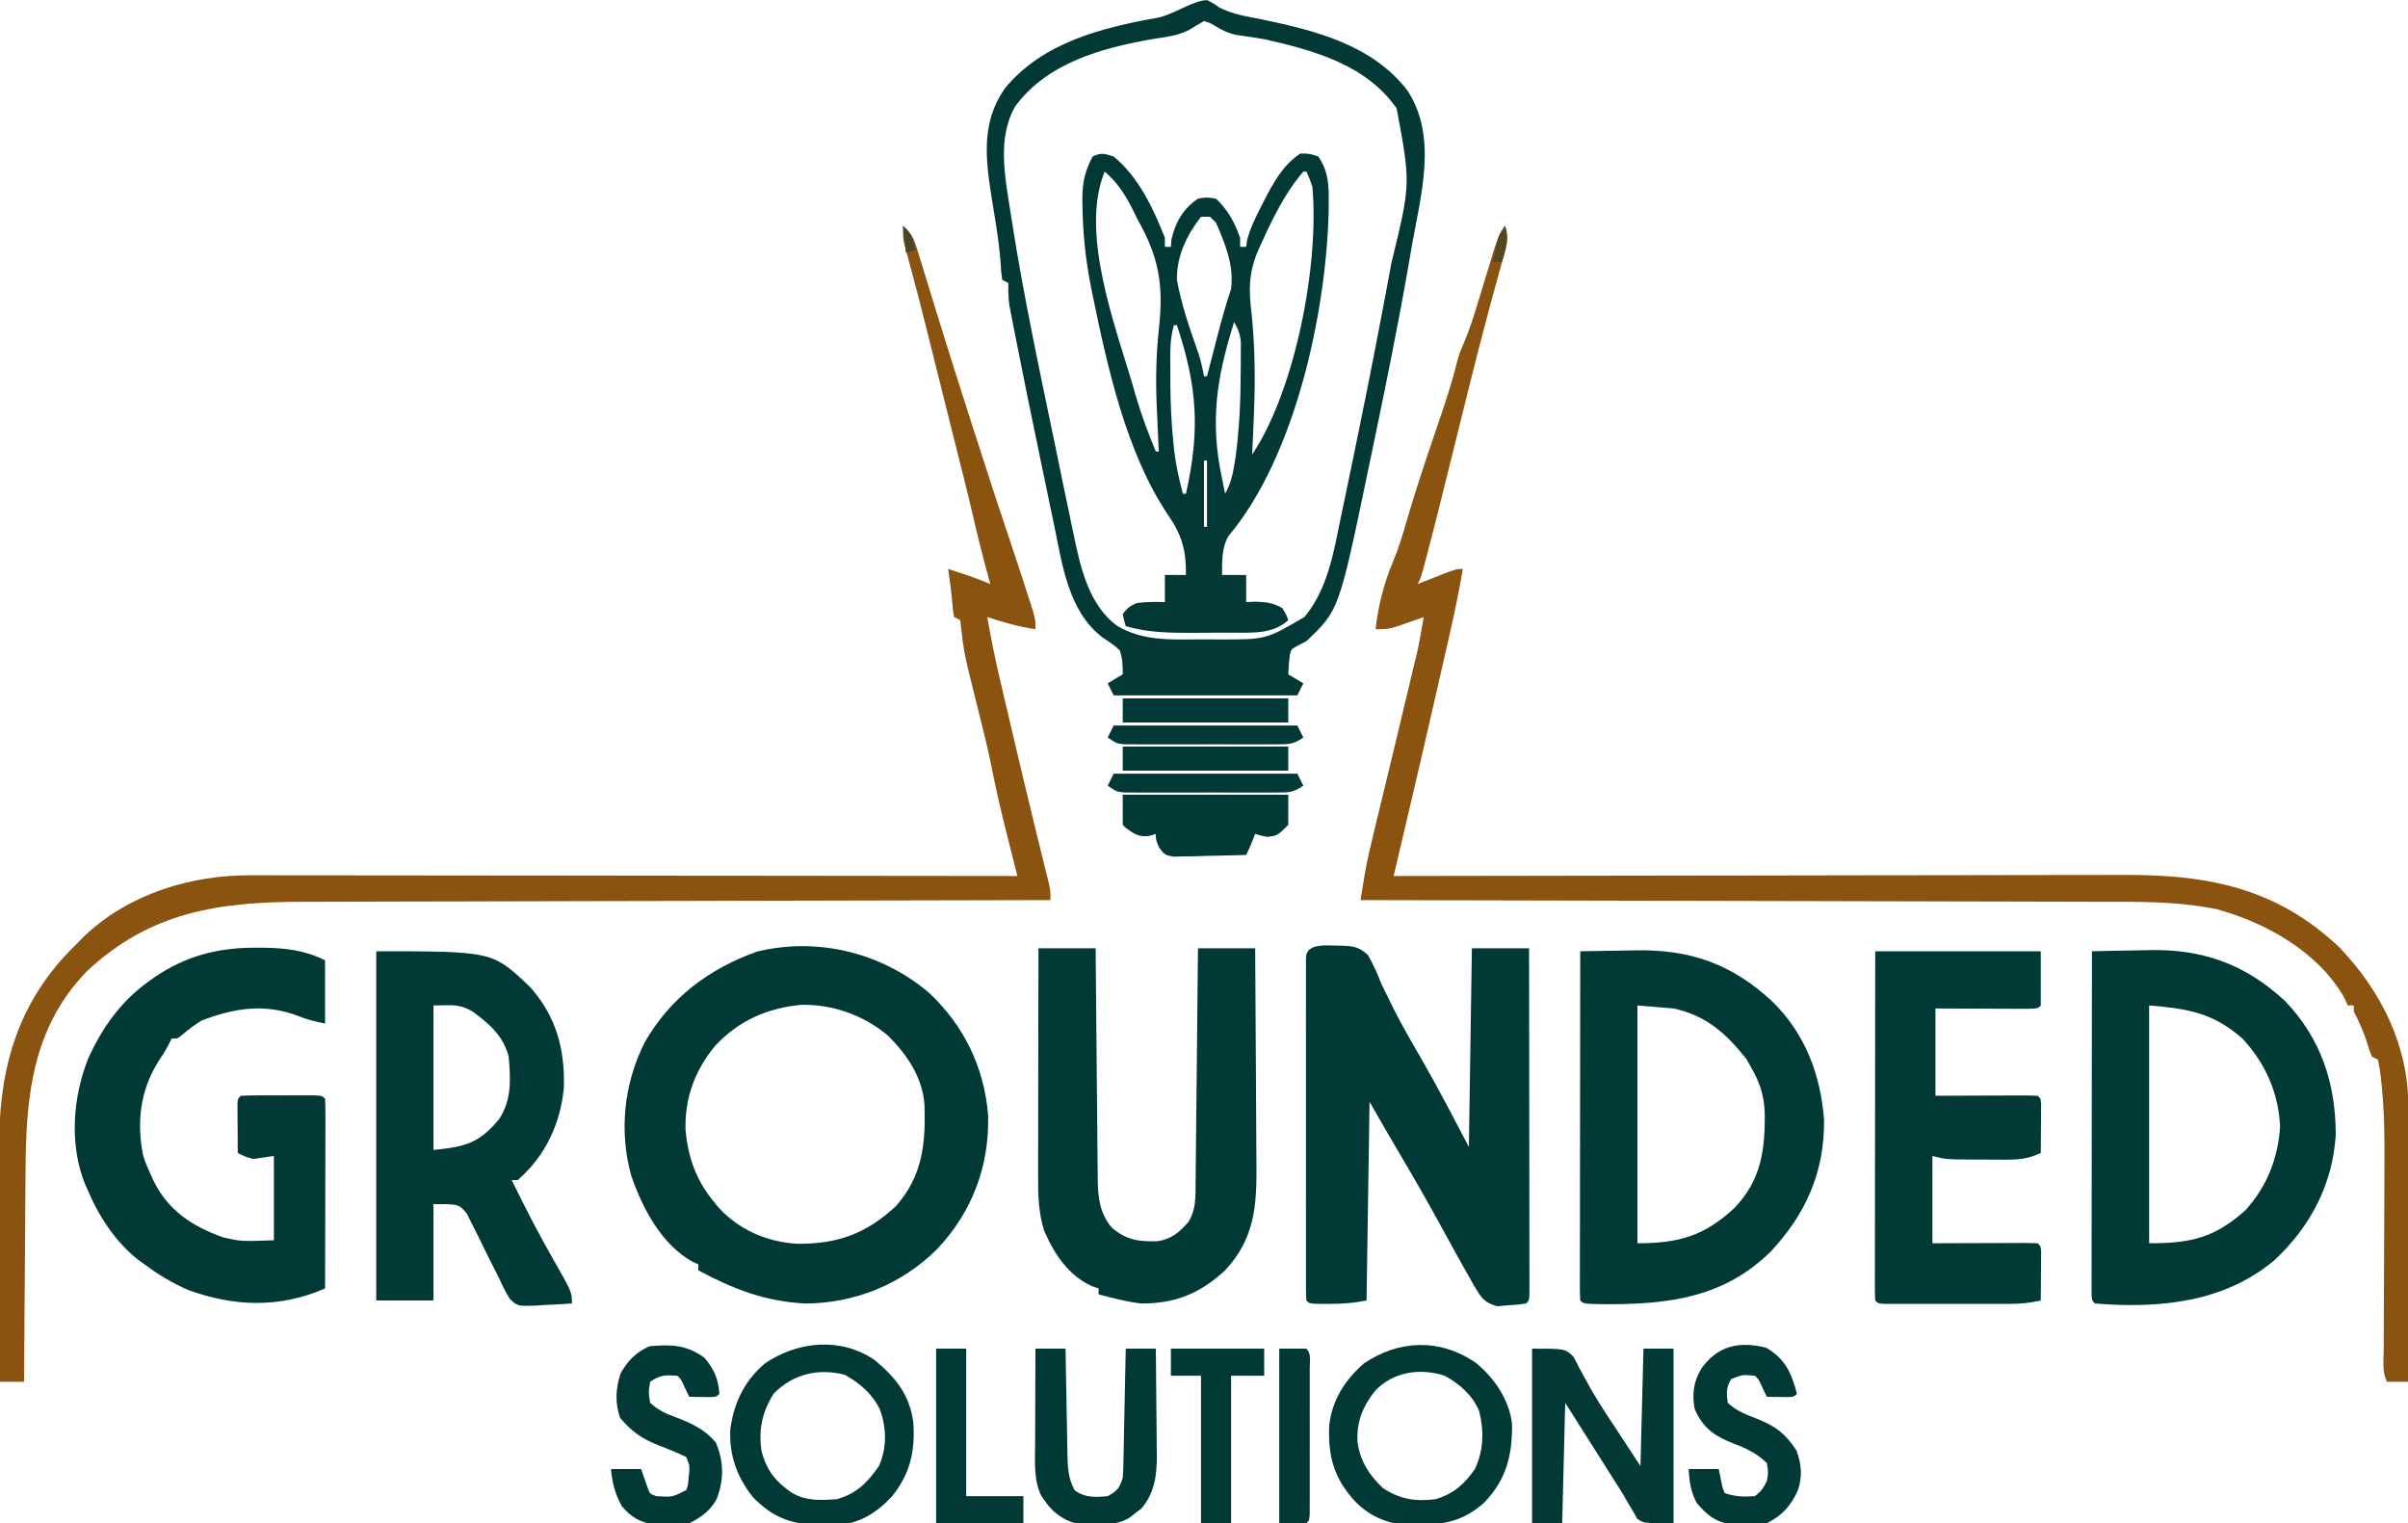 <?xml version="1.0" encoding="UTF-8"?>
<svg version="1.1" xmlns="http://www.w3.org/2000/svg" width="800" height="506">
<path d="M0 0 C11.609 10.981 18.318 24.766 19.594 40.699 C20.039 57.546 14.235 72.894 2.64 85.125 C-9.035 96.769 -24.796 103.202 -41.234 103.184 C-54.635 102.496 -65.036 98.396 -76.688 92.188 C-76.688 91.528 -76.688 90.868 -76.688 90.188 C-77.269 89.928 -77.85 89.669 -78.449 89.402 C-88.88 83.741 -95.214 71.561 -98.961 60.793 C-103.085 46.006 -101.396 30.166 -94.562 16.562 C-86.096 1.68 -73.185 -8.01 -57.195 -13.699 C-36.981 -18.63 -15.755 -13.331 0 0 Z M-71.062 17.562 C-77.891 25.796 -81.253 34.979 -80.934 45.738 C-80.022 54.808 -77.45 62.114 -71.688 69.188 C-71.185 69.814 -70.682 70.44 -70.164 71.086 C-63.333 78.716 -53.869 82.776 -43.758 83.355 C-30.385 83.444 -20.882 79.988 -11.027 70.832 C-2.155 60.805 -1.103 49.918 -1.56 37.174 C-2.142 28.098 -7.426 20.401 -13.758 14.141 C-21.673 7.502 -31.949 3.781 -42.324 3.977 C-53.719 4.994 -63.239 9.19 -71.062 17.562 Z " fill="#003936" transform="translate(308.688,329.812)"/>
<path d="M0 0 C4.054 0.142 5.91 0.319 8.983 3.12 C10.801 6.296 12.189 9.455 13.51 12.866 C14.365 14.647 15.241 16.418 16.135 18.179 C16.618 19.164 17.1 20.148 17.596 21.163 C20.603 27.108 23.992 32.855 27.314 38.627 C32.636 47.928 37.506 57.357 42.51 66.866 C42.84 45.086 43.17 23.306 43.51 0.866 C49.78 0.866 56.05 0.866 62.51 0.866 C62.534 16.104 62.551 31.341 62.562 46.579 C62.567 53.654 62.575 60.728 62.586 67.803 C62.597 74.624 62.603 81.445 62.605 88.266 C62.607 90.875 62.611 93.484 62.616 96.093 C62.623 99.733 62.624 103.372 62.624 107.012 C62.628 108.103 62.631 109.193 62.635 110.317 C62.634 111.303 62.632 112.288 62.631 113.304 C62.632 114.166 62.633 115.028 62.634 115.916 C62.51 117.866 62.51 117.866 61.51 118.866 C58.78 119.28 58.78 119.28 55.323 119.491 C54.195 119.587 53.067 119.682 51.905 119.78 C47.352 118.554 46.391 116.57 44.041 112.626 C43.536 111.715 43.031 110.805 42.51 109.866 C41.966 108.914 41.422 107.962 40.861 106.981 C39.049 103.771 37.277 100.54 35.51 97.304 C34.195 94.91 32.875 92.518 31.553 90.128 C31.22 89.525 30.887 88.922 30.544 88.301 C25.525 79.255 20.268 70.346 15.012 61.436 C13.156 58.259 11.336 55.061 9.51 51.866 C9.18 73.646 8.85 95.426 8.51 117.866 C4.193 118.73 0.627 119 -3.74 118.991 C-4.982 118.994 -6.225 118.996 -7.505 118.999 C-10.49 118.866 -10.49 118.866 -11.49 117.866 C-11.587 116.363 -11.616 114.855 -11.616 113.349 C-11.621 111.885 -11.621 111.885 -11.625 110.391 C-11.623 109.312 -11.621 108.232 -11.619 107.12 C-11.621 105.99 -11.622 104.86 -11.624 103.696 C-11.629 99.94 -11.626 96.184 -11.622 92.429 C-11.623 89.832 -11.624 87.235 -11.625 84.638 C-11.627 79.187 -11.625 73.736 -11.62 68.285 C-11.614 61.975 -11.616 55.665 -11.622 49.354 C-11.627 43.295 -11.626 37.235 -11.623 31.175 C-11.623 28.592 -11.623 26.008 -11.626 23.424 C-11.628 19.82 -11.624 16.216 -11.619 12.612 C-11.621 11.533 -11.623 10.453 -11.625 9.341 C-11.622 8.365 -11.619 7.389 -11.616 6.384 C-11.616 5.53 -11.616 4.677 -11.615 3.798 C-11.289 -1.208 -3.875 0.088 0 0 Z " fill="#013936" transform="translate(445.49,314.134)"/>
<path d="M0 0 C3.214 2.607 3.988 5.399 5.172 9.297 C5.371 9.941 5.57 10.586 5.775 11.249 C6.21 12.664 6.642 14.079 7.069 15.496 C8.009 18.606 8.969 21.709 9.928 24.813 C10.45 26.501 10.97 28.19 11.49 29.879 C14.773 40.547 18.167 51.18 21.562 61.812 C21.883 62.816 22.203 63.82 22.533 64.854 C27.231 79.583 32.05 94.265 36.969 108.922 C38.726 114.165 40.456 119.416 42.125 124.688 C42.686 126.457 42.686 126.457 43.258 128.262 C44 131 44 131 44 134 C38.47 133.272 33.305 131.653 28 130 C29.237 137.12 30.658 144.163 32.32 151.195 C32.65 152.604 32.65 152.604 32.987 154.042 C33.697 157.07 34.411 160.098 35.125 163.125 C35.617 165.221 36.109 167.317 36.601 169.413 C38.868 179.057 41.156 188.696 43.504 198.32 C43.693 199.095 43.882 199.87 44.076 200.669 C44.949 204.243 45.827 207.816 46.713 211.387 C47.17 213.245 47.17 213.245 47.637 215.141 C48.034 216.742 48.034 216.742 48.44 218.376 C49 221 49 221 49 224 C48.433 224.001 47.866 224.002 47.282 224.003 C13.62 224.061 -20.042 224.135 -53.703 224.229 C-57.752 224.24 -61.801 224.251 -65.85 224.262 C-66.656 224.265 -67.462 224.267 -68.292 224.269 C-81.314 224.304 -94.336 224.329 -107.358 224.35 C-120.736 224.372 -134.114 224.405 -147.493 224.449 C-155.736 224.475 -163.98 224.493 -172.224 224.499 C-177.89 224.505 -183.556 224.521 -189.222 224.546 C-192.483 224.56 -195.744 224.567 -199.005 224.565 C-227.126 224.552 -249.964 227.784 -271.188 247.688 C-289.446 266.584 -291.432 289.691 -291.512 314.566 C-291.529 316.582 -291.547 318.598 -291.566 320.614 C-291.613 325.86 -291.643 331.106 -291.67 336.351 C-291.7 341.729 -291.746 347.105 -291.791 352.482 C-291.877 362.988 -291.944 373.494 -292 384 C-294.64 384 -297.28 384 -300 384 C-300.07 371.725 -300.123 359.45 -300.155 347.175 C-300.171 341.474 -300.192 335.773 -300.226 330.072 C-300.259 324.56 -300.277 319.049 -300.285 313.538 C-300.29 311.445 -300.301 309.352 -300.317 307.259 C-300.509 281.638 -295.048 259.581 -276.68 240.684 C-275.353 239.355 -275.353 239.355 -274 238 C-273.343 237.331 -272.685 236.662 -272.008 235.973 C-257.147 221.91 -236.635 215.643 -216.579 215.759 C-214.935 215.757 -214.935 215.757 -213.259 215.754 C-209.617 215.751 -205.975 215.762 -202.333 215.773 C-199.711 215.774 -197.089 215.773 -194.466 215.772 C-188.836 215.771 -183.205 215.777 -177.575 215.789 C-169.434 215.805 -161.294 215.81 -153.153 215.813 C-139.943 215.817 -126.733 215.83 -113.523 215.849 C-100.696 215.868 -87.87 215.882 -75.043 215.89 C-74.252 215.891 -73.46 215.891 -72.644 215.892 C-68.672 215.894 -64.701 215.897 -60.729 215.899 C-27.819 215.92 5.09 215.955 38 216 C37.745 214.99 37.745 214.99 37.484 213.96 C36.7 210.854 35.918 207.747 35.137 204.641 C34.735 203.052 34.735 203.052 34.325 201.432 C32.684 194.897 31.165 188.351 29.812 181.75 C29.645 180.932 29.477 180.114 29.304 179.271 C29.157 178.555 29.01 177.839 28.859 177.102 C27.976 172.823 26.939 168.595 25.855 164.363 C24.666 159.687 23.514 155.002 22.375 150.312 C22.157 149.433 21.938 148.553 21.713 147.647 C20.686 143.394 19.871 139.279 19.477 134.918 C19.319 133.625 19.162 132.332 19 131 C18.34 130.67 17.68 130.34 17 130 C16.621 128.18 16.621 128.18 16.438 125.875 C16.08 121.888 15.59 117.959 15 114 C16.396 114.456 17.792 114.915 19.188 115.375 C19.965 115.63 20.742 115.885 21.543 116.148 C24.064 117.022 26.531 117.991 29 119 C28.746 118.068 28.492 117.136 28.23 116.176 C26.286 108.992 24.456 101.803 22.819 94.542 C21.982 90.922 21.093 87.319 20.188 83.715 C19.831 82.295 19.475 80.876 19.119 79.457 C18.935 78.725 18.751 77.992 18.562 77.238 C17.632 73.534 16.707 69.83 15.781 66.125 C15.402 64.609 15.023 63.094 14.645 61.578 C12.355 52.422 12.355 52.422 11.786 50.142 C11.409 48.637 11.033 47.132 10.656 45.627 C9.743 41.976 8.832 38.325 7.925 34.673 C5.901 26.531 3.809 18.413 1.582 10.324 C1.374 9.552 1.167 8.78 0.953 7.984 C0.677 6.975 0.677 6.975 0.396 5.944 C0 4 0 4 0 0 Z " fill="#8A5310" transform="translate(300,75)"/>
<path d="M0 0 C1.271 3.608 0.716 5.939 -0.309 9.578 C-0.799 11.367 -0.799 11.367 -1.3 13.192 C-1.484 13.847 -1.668 14.502 -1.857 15.177 C-2.901 18.904 -3.908 22.641 -4.914 26.379 C-5.146 27.238 -5.377 28.097 -5.616 28.981 C-9.935 45.113 -13.868 61.349 -17.895 77.556 C-18.576 80.296 -19.258 83.035 -19.939 85.774 C-20.407 87.653 -20.872 89.532 -21.337 91.412 C-22.903 97.708 -24.504 103.994 -26.161 110.267 C-26.488 111.507 -26.816 112.747 -27.153 114.025 C-28 117 -28 117 -29 119 C-28.085 118.639 -27.17 118.278 -26.227 117.906 C-24.444 117.21 -24.444 117.21 -22.625 116.5 C-20.85 115.804 -20.85 115.804 -19.039 115.094 C-16 114 -16 114 -14 114 C-15.354 121.841 -16.976 129.593 -18.758 137.348 C-19.025 138.517 -19.291 139.686 -19.566 140.89 C-20.131 143.365 -20.698 145.84 -21.266 148.315 C-22.104 151.972 -22.939 155.629 -23.773 159.287 C-26.874 172.857 -30.029 186.414 -33.222 199.963 C-33.591 201.53 -33.961 203.098 -34.33 204.666 C-35.22 208.444 -36.11 212.222 -37 216 C-36.445 215.999 -35.89 215.998 -35.318 215.997 C-2.375 215.929 30.569 215.878 63.512 215.847 C67.474 215.843 71.435 215.839 75.396 215.835 C76.185 215.834 76.973 215.834 77.786 215.833 C90.531 215.82 103.276 215.796 116.021 215.769 C129.112 215.74 142.204 215.724 155.295 215.718 C163.364 215.714 171.433 215.701 179.502 215.676 C185.703 215.658 191.905 215.657 198.107 215.661 C200.64 215.66 203.174 215.654 205.707 215.642 C233.508 215.522 256.401 219.959 277.25 239.75 C291.233 254.415 300.192 272.492 300.114 292.839 C300.114 293.825 300.114 294.811 300.114 295.827 C300.113 299.078 300.105 302.33 300.098 305.582 C300.096 307.839 300.094 310.097 300.093 312.354 C300.09 318.29 300.08 324.227 300.069 330.163 C300.058 336.223 300.054 342.282 300.049 348.342 C300.038 360.228 300.021 372.114 300 384 C297.69 384 295.38 384 293 384 C291.418 380.835 291.889 377.438 291.918 373.965 C291.921 373.133 291.924 372.302 291.928 371.446 C291.935 369.634 291.944 367.822 291.955 366.011 C291.973 363.129 291.983 360.246 291.991 357.364 C292.016 349.166 292.051 340.968 292.096 332.77 C292.123 327.756 292.14 322.742 292.151 317.727 C292.157 315.829 292.167 313.931 292.181 312.034 C292.249 302.724 292.147 293.521 291.115 284.26 C291.037 283.538 290.959 282.815 290.879 282.071 C290.663 280.369 290.342 278.681 290 277 C289.34 276.67 288.68 276.34 288 276 C287.254 274.145 287.254 274.145 286.562 271.812 C285.369 267.988 283.829 264.57 282 261 C282 260.34 282 259.68 282 259 C281.34 259 280.68 259 280 259 C279.567 258.072 279.134 257.144 278.688 256.188 C270.038 241.172 252.957 231.602 236.728 227.09 C223.624 224.346 210.554 224.559 197.215 224.568 C194.533 224.559 191.851 224.548 189.168 224.537 C183.424 224.514 177.68 224.502 171.935 224.498 C163.63 224.491 155.325 224.468 147.019 224.441 C133.54 224.398 120.061 224.368 106.582 224.346 C93.499 224.325 80.415 224.298 67.332 224.262 C66.524 224.26 65.716 224.258 64.883 224.256 C60.827 224.245 56.772 224.234 52.717 224.222 C19.145 224.129 -14.428 224.058 -48 224 C-47.693 222.109 -47.383 220.219 -47.072 218.328 C-46.814 216.749 -46.814 216.749 -46.551 215.138 C-45.745 210.545 -44.68 206.032 -43.574 201.504 C-43.345 200.55 -43.115 199.595 -42.879 198.612 C-42.152 195.595 -41.42 192.579 -40.688 189.562 C-40.209 187.579 -39.73 185.595 -39.252 183.611 C-38.306 179.686 -37.357 175.761 -36.408 171.836 C-34.78 165.101 -33.176 158.361 -31.576 151.62 C-31.383 150.807 -31.19 149.994 -30.991 149.156 C-30.823 148.447 -30.655 147.738 -30.482 147.008 C-30.154 145.642 -29.817 144.277 -29.471 142.915 C-28.847 140.378 -28.397 137.822 -27.938 135.25 C-27.761 134.265 -27.584 133.28 -27.402 132.266 C-27.27 131.518 -27.137 130.77 -27 130 C-28.23 130.433 -28.23 130.433 -29.484 130.875 C-30.562 131.246 -31.64 131.618 -32.75 132 C-33.817 132.371 -34.885 132.743 -35.984 133.125 C-39 134 -39 134 -43 134 C-42.13 126.172 -40.181 118.639 -37.125 111.375 C-35.34 107.104 -34.011 102.759 -32.75 98.312 C-30.057 88.992 -26.991 79.811 -23.875 70.625 C-22.827 67.535 -21.782 64.444 -20.742 61.352 C-20.496 60.618 -20.249 59.885 -19.995 59.129 C-18.384 54.287 -16.954 49.429 -15.743 44.47 C-15 42 -15 42 -13.568 38.671 C-11.991 34.979 -10.745 31.26 -9.59 27.422 C-9.153 26 -8.716 24.578 -8.279 23.156 C-7.604 20.942 -6.931 18.728 -6.259 16.514 C-5.602 14.357 -4.94 12.202 -4.277 10.047 C-4.078 9.384 -3.879 8.722 -3.674 8.039 C-2.729 4.971 -1.799 2.699 0 0 Z " fill="#8A5310" transform="translate(500,75)"/>
<path d="M0 0 C4.462 -0.1 8.923 -0.172 13.385 -0.22 C14.897 -0.24 16.409 -0.267 17.92 -0.302 C36.235 -0.715 50.137 4.02 63.733 16.619 C74.683 27.256 79.848 40.94 81 56 C81.186 73.255 74.955 87.314 63.277 99.75 C47.86 114.983 29.498 117.294 8.81 117.242 C1.144 117.144 1.144 117.144 0 116 C-0.096 114.494 -0.122 112.984 -0.12 111.476 C-0.122 110.499 -0.123 109.521 -0.124 108.514 C-0.121 107.433 -0.117 106.352 -0.114 105.238 C-0.114 104.106 -0.114 102.975 -0.114 101.809 C-0.113 98.048 -0.105 94.288 -0.098 90.527 C-0.096 87.928 -0.094 85.329 -0.093 82.729 C-0.09 76.574 -0.082 70.419 -0.072 64.264 C-0.061 57.258 -0.055 50.252 -0.05 43.246 C-0.04 28.831 -0.022 14.415 0 0 Z M19 18 C19 44.07 19 70.14 19 97 C32.771 97 41.261 94.532 51.188 85.312 C60.144 76.021 61.469 65.862 61.285 53.508 C61.061 48.075 59.705 43.714 57 39 C56.422 37.969 55.845 36.938 55.25 35.875 C48.614 27.395 41.77 21.295 31 19 C27.04 18.67 23.08 18.34 19 18 Z " fill="#003936" transform="translate(525,316)"/>
<path d="M0 0 C4.586 -0.126 9.17 -0.215 13.757 -0.275 C15.311 -0.299 16.864 -0.333 18.417 -0.377 C36.396 -0.871 50.759 4.094 64.188 16.562 C76.135 29.062 80.982 43.867 81 61 C79.977 77.333 72.686 91.259 60.828 102.449 C43.99 116.733 22.317 118.733 1 117 C0 116 0 116 -0.123 114.065 C-0.122 113.211 -0.121 112.356 -0.12 111.476 C-0.122 110.499 -0.123 109.521 -0.124 108.514 C-0.121 107.433 -0.117 106.352 -0.114 105.238 C-0.114 104.106 -0.114 102.975 -0.114 101.809 C-0.113 98.048 -0.105 94.288 -0.098 90.527 C-0.096 87.928 -0.094 85.329 -0.093 82.729 C-0.09 76.574 -0.082 70.419 -0.072 64.264 C-0.061 57.258 -0.055 50.252 -0.05 43.246 C-0.04 28.831 -0.022 14.415 0 0 Z M19 18 C19 44.07 19 70.14 19 97 C32.891 97 40.781 95.185 51 86 C58.08 78.317 61.975 68.442 62.5 58 C61.921 46.844 57.556 37.141 50 29 C40.292 20.465 32.006 19.084 19 18 Z " fill="#003936" transform="translate(695,316)"/>
<path d="M0 0 C1.193 0.001 1.193 0.001 2.411 0.002 C9.933 0.081 16.464 0.794 23.25 4.188 C23.25 11.117 23.25 18.047 23.25 25.188 C19.849 24.507 17.399 23.95 14.312 22.688 C3.233 18.442 -6.862 20.01 -17.75 24.188 C-20.136 25.652 -22.197 27.171 -24.297 29.016 C-25.75 30.188 -25.75 30.188 -27.75 30.188 C-28.03 30.771 -28.309 31.355 -28.598 31.957 C-29.677 34.046 -30.876 35.926 -32.188 37.875 C-38.136 47.484 -39.373 57.66 -37.246 68.836 C-36.563 71.06 -35.745 73.085 -34.75 75.188 C-34.24 76.324 -34.24 76.324 -33.719 77.484 C-28.812 87.365 -20.956 92.496 -10.75 96.188 C-4.639 97.58 -4.639 97.58 6.25 97.188 C6.25 87.948 6.25 78.707 6.25 69.188 C2.785 69.683 2.785 69.683 -0.75 70.188 C-3.688 69.25 -3.688 69.25 -5.75 68.188 C-5.777 65.208 -5.797 62.229 -5.812 59.25 C-5.821 58.4 -5.829 57.55 -5.838 56.674 C-5.841 55.865 -5.844 55.056 -5.848 54.223 C-5.853 53.474 -5.858 52.725 -5.864 51.953 C-5.75 50.188 -5.75 50.188 -4.75 49.188 C-2.762 49.088 -0.771 49.057 1.219 49.055 C2.429 49.053 3.64 49.052 4.887 49.051 C6.162 49.055 7.436 49.059 8.75 49.062 C10.662 49.057 10.662 49.057 12.613 49.051 C14.429 49.053 14.429 49.053 16.281 49.055 C17.401 49.056 18.52 49.057 19.674 49.058 C22.25 49.188 22.25 49.188 23.25 50.188 C23.344 52.151 23.367 54.118 23.364 56.084 C23.363 57.976 23.363 57.976 23.363 59.906 C23.358 61.293 23.353 62.68 23.348 64.066 C23.346 65.477 23.344 66.888 23.343 68.3 C23.34 72.02 23.33 75.74 23.319 79.461 C23.308 83.254 23.304 87.048 23.299 90.842 C23.288 98.29 23.271 105.739 23.25 113.188 C8.158 119.776 -6.889 119.277 -22.234 113.707 C-27.511 111.426 -32.133 108.595 -36.75 105.188 C-37.393 104.727 -38.036 104.267 -38.699 103.793 C-46.311 97.858 -52.065 89.043 -55.75 80.188 C-56.036 79.539 -56.322 78.891 -56.617 78.223 C-61.737 65.131 -60.551 49.825 -55.5 36.938 C-50.894 26.67 -44.472 17.648 -35.25 11.125 C-34.644 10.695 -34.038 10.264 -33.414 9.821 C-23.09 2.751 -12.363 -0.013 0 0 Z " fill="#013936" transform="translate(84.75,314.812)"/>
<path d="M0 0 C38.643 0 38.643 0 51.031 11.805 C59.75 21.527 62.664 32.336 62.34 45.191 C61.273 57.152 56.191 68.033 47 76 C46.34 76 45.68 76 45 76 C49.399 85.014 53.952 93.891 58.941 102.594 C65 113.172 65 113.172 65 117 C61.934 117.217 58.883 117.375 55.812 117.5 C54.516 117.601 54.516 117.601 53.193 117.703 C46.978 117.894 46.978 117.894 44.491 115.621 C43.106 113.482 42.055 111.32 41 109 C39.998 106.999 38.993 105.001 37.984 103.004 C36.35 99.757 34.726 96.512 33.168 93.229 C32.633 92.185 32.098 91.142 31.547 90.066 C31.081 89.117 30.616 88.168 30.136 87.19 C27.453 83.976 27.453 83.976 19 84 C19 94.56 19 105.12 19 116 C12.73 116 6.46 116 0 116 C0 77.72 0 39.44 0 0 Z M19 18 C19 33.84 19 49.68 19 66 C29.819 64.918 34.114 63.701 40.738 55.879 C45.054 49.452 44.661 42.472 44 35 C42.293 28.238 37.495 23.991 32 20 C27.295 17.295 25.095 18 19 18 Z " fill="#003936" transform="translate(125,316)"/>
<path d="M0 0 C6.27 0 12.54 0 19 0 C19.02 2.478 19.04 4.955 19.06 7.508 C19.127 15.706 19.205 23.905 19.288 32.103 C19.337 37.072 19.384 42.041 19.422 47.01 C19.459 51.809 19.505 56.607 19.558 61.405 C19.577 63.233 19.592 65.061 19.603 66.889 C19.62 69.455 19.649 72.02 19.681 74.586 C19.683 75.337 19.685 76.088 19.688 76.862 C19.782 82.854 20.386 88.088 24.375 92.812 C29.315 96.929 32.958 97.439 39.305 97.32 C44.067 96.754 46.739 94.434 49.812 90.938 C52.4 86.716 52.171 82.548 52.205 77.765 C52.215 76.926 52.225 76.086 52.235 75.222 C52.267 72.446 52.292 69.67 52.316 66.895 C52.337 64.971 52.358 63.047 52.379 61.123 C52.435 56.058 52.484 50.993 52.532 45.928 C52.582 40.76 52.638 35.592 52.693 30.424 C52.801 20.283 52.902 10.141 53 0 C59.27 0 65.54 0 72 0 C72.091 11.431 72.164 22.863 72.207 34.294 C72.228 39.603 72.256 44.912 72.302 50.221 C72.345 55.35 72.369 60.478 72.38 65.607 C72.387 67.558 72.401 69.509 72.423 71.46 C72.57 85.288 71.913 96.405 62 107 C53.623 114.74 45.434 118.048 34 118 C30.594 117.565 27.32 116.864 24 116 C22.869 115.718 22.869 115.718 21.715 115.43 C21.149 115.288 20.583 115.146 20 115 C20 114.34 20 113.68 20 113 C19.268 112.751 18.536 112.502 17.781 112.246 C9.906 108.718 5.191 101.442 1.875 93.773 C-0.021 87.764 -0.143 81.731 -0.114 75.494 C-0.114 74.674 -0.114 73.854 -0.114 73.009 C-0.113 70.319 -0.106 67.63 -0.098 64.941 C-0.096 63.068 -0.094 61.195 -0.093 59.322 C-0.09 54.408 -0.08 49.494 -0.069 44.58 C-0.058 39.559 -0.054 34.538 -0.049 29.518 C-0.038 19.678 -0.021 9.839 0 0 Z " fill="#013936" transform="translate(345,315)"/>
<path d="M0 0 C8.258 6.776 13.189 17.242 17 27 C17 27.99 17 28.98 17 30 C17.66 30 18.32 30 19 30 C19.093 28.762 19.093 28.762 19.188 27.5 C20.502 21.839 23.138 17.241 28 14 C30.875 13.5 30.875 13.5 34 14 C38.048 17.86 40.124 21.767 42 27 C42 27.99 42 28.98 42 30 C42.66 30 43.32 30 44 30 C44.133 29.004 44.133 29.004 44.27 27.988 C45.223 24.087 46.876 20.758 48.688 17.188 C49.224 16.123 49.224 16.123 49.772 15.037 C52.959 8.848 56.108 2.928 62 -1 C65 -1 65 -1 68 0 C71.369 5.026 71.507 9.535 71.438 15.375 C71.429 16.292 71.421 17.209 71.412 18.154 C70.615 51.799 60.298 99.762 38.121 126.086 C35.842 129.977 36.016 134.589 36 139 C38.64 139 41.28 139 44 139 C44 141.97 44 144.94 44 148 C45.052 147.959 46.104 147.917 47.188 147.875 C50.797 147.993 52.894 148.225 56 150 C57.312 152.125 57.312 152.125 58 154 C52.822 158.764 45.872 158.157 39.195 158.168 C38.472 158.171 37.748 158.175 37.003 158.178 C35.482 158.183 33.961 158.185 32.44 158.185 C30.138 158.187 27.837 158.206 25.535 158.225 C18.117 158.252 11.186 158.071 4 156 C3.426 154.105 3.426 154.105 3 152 C4.383 150.035 5.519 149.189 7.75 148.312 C10.844 147.883 13.882 147.94 17 148 C17 145.03 17 142.06 17 139 C19.31 139 21.62 139 24 139 C24.101 130.723 22.637 125.677 17.949 118.906 C4.169 98.36 -2.105 69.9 -7 46 C-7.176 45.144 -7.353 44.287 -7.535 43.405 C-9.334 34.364 -10.268 25.471 -10.375 16.25 C-10.389 15.428 -10.403 14.606 -10.417 13.759 C-10.375 8.459 -9.516 4.689 -7 0 C-4.197 -1.402 -2.965 -0.965 0 0 Z M-3 5 C-11.446 25.588 0.873 57.069 6.625 77 C6.902 77.96 7.178 78.92 7.464 79.909 C9.301 86.093 11.502 92.053 14 98 C14.33 98 14.66 98 15 98 C14.959 97.238 14.918 96.476 14.876 95.69 C14.692 92.044 14.529 88.398 14.375 84.75 C14.345 84.079 14.316 83.407 14.285 82.715 C13.92 73.967 14.102 65.56 15.053 56.837 C16.601 42.639 14.992 33.386 8 21 C7.439 19.869 6.879 18.739 6.301 17.574 C3.788 12.595 1.252 8.627 -3 5 Z M63 5 C58.809 9.907 55.762 15.077 52.875 20.812 C52.551 21.451 52.226 22.09 51.892 22.748 C50.878 24.812 49.93 26.896 49 29 C48.617 29.836 48.234 30.672 47.84 31.534 C44.804 38.815 44.853 44.45 45.812 52.188 C46.914 63.107 47.055 73.743 46.625 84.688 C46.597 85.406 46.569 86.125 46.541 86.865 C46.38 90.911 46.199 94.956 46 99 C60.334 77.499 68.359 35.828 66 10 C65.061 7.256 65.061 7.256 64 5 C63.67 5 63.34 5 63 5 Z M29 20 C24.22 26.198 20.86 33.08 21 41 C22.52 49.282 25.298 57.264 28.089 65.192 C28.931 67.789 29.527 70.314 30 73 C30.33 73 30.66 73 31 73 C31.171 72.335 31.343 71.669 31.519 70.984 C32.302 67.947 33.089 64.911 33.875 61.875 C34.144 60.828 34.414 59.782 34.691 58.703 C35.98 53.736 37.365 48.866 39 44 C39.983 36.14 37.092 29.141 34 22 C33.34 21.34 32.68 20.68 32 20 C31.01 20 30.02 20 29 20 Z M40 55 C34.2 73.399 31.916 87.999 36 107 C36.335 108.666 36.669 110.333 37 112 C38.784 108.843 39.496 106.01 40.062 102.438 C40.296 101.012 40.296 101.012 40.535 99.559 C41.756 90.214 42.182 80.984 42.188 71.562 C42.2 70.406 42.212 69.249 42.225 68.057 C42.227 66.946 42.228 65.836 42.23 64.691 C42.237 63.194 42.237 63.194 42.243 61.666 C41.996 58.953 41.389 57.317 40 55 Z M20 56 C18.507 61.111 18.809 66.279 18.812 71.562 C18.813 72.676 18.814 73.789 18.815 74.935 C18.865 81.85 19.146 88.685 19.875 95.562 C19.953 96.304 20.032 97.045 20.113 97.809 C20.692 102.664 21.736 107.277 23 112 C23.33 112 23.66 112 24 112 C28.735 90.953 27.797 76.467 21 56 C20.67 56 20.34 56 20 56 Z M15 99 C16 101 16 101 16 101 Z M45 99 C46 101 46 101 46 101 Z M30 101 C30 108.26 30 115.52 30 123 C30.33 123 30.66 123 31 123 C31 115.74 31 108.48 31 101 C30.67 101 30.34 101 30 101 Z " fill="#023936" transform="translate(370,52)"/>
<path d="M0 0 C18.15 0 36.3 0 55 0 C55 5.94 55 11.88 55 18 C54 19 54 19 50.765 19.114 C49.332 19.113 47.898 19.108 46.465 19.098 C45.335 19.096 45.335 19.096 44.182 19.093 C41.767 19.088 39.352 19.075 36.938 19.062 C35.304 19.057 33.671 19.053 32.037 19.049 C28.025 19.039 24.012 19.019 20 19 C20 28.57 20 38.14 20 48 C22.443 47.988 24.886 47.977 27.402 47.965 C29.759 47.957 32.115 47.951 34.471 47.945 C36.114 47.94 37.756 47.933 39.398 47.925 C41.754 47.912 44.109 47.907 46.465 47.902 C47.203 47.897 47.942 47.892 48.703 47.887 C50.469 47.887 52.235 47.938 54 48 C55 49 55 49 55.114 50.766 C55.108 51.515 55.103 52.264 55.098 53.035 C55.094 53.844 55.091 54.653 55.088 55.486 C55.075 56.762 55.075 56.762 55.062 58.062 C55.058 58.917 55.053 59.771 55.049 60.65 C55.037 62.767 55.019 64.883 55 67 C51.102 68.822 48.034 69.247 43.746 69.23 C41.97 69.228 41.97 69.228 40.158 69.225 C38.93 69.212 37.703 69.2 36.438 69.188 C34.59 69.187 34.59 69.187 32.705 69.186 C23.563 69.141 23.563 69.141 19 68 C19 77.57 19 87.14 19 97 C21.515 96.988 24.03 96.977 26.621 96.965 C29.047 96.957 31.473 96.951 33.899 96.945 C35.589 96.94 37.28 96.933 38.971 96.925 C41.396 96.912 43.821 96.907 46.246 96.902 C47.387 96.895 47.387 96.895 48.55 96.887 C50.367 96.887 52.184 96.938 54 97 C55 98 55 98 55.114 99.766 C55.108 100.515 55.103 101.264 55.098 102.035 C55.094 102.844 55.091 103.653 55.088 104.486 C55.075 105.762 55.075 105.762 55.062 107.062 C55.058 107.917 55.053 108.771 55.049 109.65 C55.037 111.767 55.019 113.883 55 116 C51.591 116.768 48.442 117.126 44.95 117.129 C43.973 117.133 42.995 117.136 41.988 117.139 C40.945 117.137 39.903 117.135 38.828 117.133 C37.75 117.134 36.672 117.135 35.561 117.136 C33.288 117.136 31.015 117.135 28.743 117.13 C25.249 117.125 21.755 117.13 18.262 117.137 C16.055 117.136 13.848 117.135 11.641 117.133 C10.064 117.136 10.064 117.136 8.456 117.139 C7.491 117.136 6.526 117.133 5.532 117.129 C4.679 117.129 3.826 117.128 2.947 117.127 C1 117 1 117 0 116 C-0.096 114.494 -0.122 112.984 -0.12 111.476 C-0.122 110.499 -0.123 109.521 -0.124 108.514 C-0.121 107.433 -0.117 106.352 -0.114 105.238 C-0.114 104.106 -0.114 102.975 -0.114 101.809 C-0.113 98.048 -0.105 94.288 -0.098 90.527 C-0.096 87.928 -0.094 85.329 -0.093 82.729 C-0.09 76.574 -0.082 70.419 -0.072 64.264 C-0.06 56.571 -0.054 48.878 -0.049 41.186 C-0.039 27.457 -0.019 13.729 0 0 Z " fill="#013936" transform="translate(623,316)"/>
<path d="M0 0 C1.938 0.938 1.938 0.938 3.879 2.348 C8.323 4.658 12.922 5.36 17.812 6.312 C35.75 10.029 54.796 14.746 66.535 30.016 C76.698 45.542 70.884 64.916 67.938 81.938 C67.717 83.225 67.497 84.512 67.271 85.838 C63.558 107.418 59.163 128.862 54.685 150.294 C54.254 152.355 53.825 154.416 53.396 156.478 C43.771 202.673 43.771 202.673 32.938 212.938 C32.009 213.412 31.081 213.886 30.125 214.375 C27.781 215.701 27.781 215.701 27.406 217.891 C27.154 219.896 27.037 221.918 26.938 223.938 C28.587 224.928 30.238 225.917 31.938 226.938 C31.277 228.257 30.617 229.577 29.938 230.938 C9.807 230.938 -10.322 230.938 -31.062 230.938 C-32.053 228.958 -32.053 228.958 -33.062 226.938 C-31.413 225.947 -29.762 224.958 -28.062 223.938 C-28.062 220.885 -28.097 218.783 -29.062 215.938 C-30.865 214.231 -32.805 212.984 -34.867 211.605 C-46.129 203.049 -48.193 187.27 -50.867 174.289 C-51.112 173.125 -51.357 171.96 -51.609 170.761 C-52.392 167.029 -53.165 163.296 -53.938 159.562 C-54.473 156.994 -55.008 154.426 -55.544 151.858 C-58.362 138.314 -61.156 124.764 -63.812 111.188 C-64.052 109.973 -64.292 108.758 -64.539 107.506 C-64.748 106.416 -64.957 105.326 -65.172 104.203 C-65.434 102.838 -65.434 102.838 -65.702 101.446 C-66.067 98.907 -66.128 96.499 -66.062 93.938 C-66.722 93.608 -67.382 93.278 -68.062 92.938 C-68.404 90.904 -68.404 90.904 -68.559 88.211 C-68.875 83.902 -69.358 79.682 -70.035 75.414 C-70.212 74.29 -70.39 73.166 -70.572 72.008 C-70.94 69.718 -71.312 67.429 -71.689 65.141 C-73.699 52.275 -75.005 40.493 -67.285 29.379 C-54.752 14.044 -35.067 9.147 -16.413 5.812 C-11.374 4.864 -4.309 -0.131 0 0 Z M-1.062 6.938 C-2.722 7.889 -4.378 8.85 -5.999 9.865 C-9.826 11.854 -14.029 12.269 -18.25 12.938 C-35.066 15.893 -53.054 20.8 -63.727 35.18 C-69.855 45.622 -67.159 58.836 -65.375 70.25 C-65.275 70.904 -65.175 71.557 -65.072 72.231 C-60.969 98.744 -55.236 125.036 -49.812 151.305 C-49.131 154.606 -48.455 157.908 -47.78 161.211 C-46.904 165.492 -46.01 169.769 -45.095 174.042 C-44.789 175.482 -44.487 176.922 -44.191 178.364 C-42.013 188.922 -39.086 201.122 -29.923 207.84 C-21.468 212.83 -12.553 212.401 -3.07 212.329 C-0.568 212.313 1.932 212.329 4.434 212.348 C19.542 212.373 19.542 212.373 32.328 204.882 C40.016 195.592 41.972 183.643 44.312 172.188 C44.695 170.373 45.079 168.559 45.464 166.745 C46.453 162.063 47.419 157.377 48.376 152.688 C48.917 150.036 49.463 147.386 50.01 144.735 C53.63 127.153 57.065 109.535 60.355 91.889 C60.653 90.29 60.953 88.692 61.253 87.094 C67.615 60.962 67.615 60.962 62.938 35.938 C52.708 21.356 35.519 16.719 18.938 12.938 C15.825 12.424 12.709 11.967 9.586 11.523 C6.858 10.92 5.005 9.994 2.625 8.562 C0.878 7.504 0.878 7.504 -1.062 6.938 Z " fill="#023936" transform="translate(401.062,0.062)"/>
<path d="M0 0 C11 0 11 0 13.734 2.691 C14.446 3.96 15.116 5.253 15.75 6.562 C16.55 8.014 17.355 9.463 18.164 10.91 C18.6 11.712 19.036 12.514 19.485 13.34 C22.451 18.548 25.824 23.501 29.125 28.5 C31.394 31.965 33.663 35.43 36 39 C36.33 26.13 36.66 13.26 37 0 C40.3 0 43.6 0 47 0 C47 19.14 47 38.28 47 58 C37 58 37 58 34.914 56.48 C34.489 55.724 34.063 54.967 33.625 54.188 C33.081 53.283 32.537 52.378 31.977 51.445 C30.998 49.74 30.998 49.74 30 48 C28.542 45.67 27.06 43.355 25.58 41.038 C24.062 38.659 22.559 36.271 21.062 33.879 C17.731 28.572 14.364 23.287 11 18 C10.67 31.2 10.34 44.4 10 58 C6.7 58 3.4 58 0 58 C0 38.86 0 19.72 0 0 Z " fill="#023936" transform="translate(509,448)"/>
<path d="M0 0 C7.08 5.937 11.656 11.679 12.793 20.988 C13.328 30.452 11.689 37.671 5.715 45.168 C0.824 50.496 -4.922 54.183 -12.262 54.715 C-13.858 54.743 -15.455 54.741 -17.051 54.711 C-17.886 54.7 -18.722 54.689 -19.583 54.678 C-28.439 54.367 -34.353 51.854 -40.551 45.461 C-45.904 38.703 -48.433 31.583 -48.055 22.945 C-46.867 14.181 -43.403 6.954 -36.676 1.148 C-25.766 -6.356 -11.261 -7.793 0 0 Z M-33.676 11.148 C-37.461 17.184 -38.739 23.105 -37.676 30.148 C-36.003 36.629 -33.039 40.281 -27.578 44.055 C-22.821 46.79 -18 46.571 -12.676 46.148 C-6.157 44.381 -2.423 40.582 1.324 35.148 C4.044 29.028 3.911 22.398 1.57 16.129 C-1.14 10.923 -4.944 7.699 -9.988 4.836 C-18.806 2.58 -27.207 4.505 -33.676 11.148 Z " fill="#013936" transform="translate(290.676,451.852)"/>
<path d="M0 0 C6.189 4.954 11.249 12.377 12.148 20.355 C12.276 30.828 10.255 38.946 2.82 46.613 C-3.897 52.507 -10.061 53.823 -18.812 53.938 C-19.612 53.952 -20.412 53.967 -21.235 53.982 C-28.503 53.856 -34.68 51.458 -39.875 46.25 C-46.96 38.547 -49.001 31.372 -48.602 20.93 C-47.614 12.451 -43.506 6.04 -37.188 0.375 C-25.49 -7.588 -11.874 -8.096 0 0 Z M-33.5 9.562 C-37.537 14.835 -39.526 19.676 -39.188 26.375 C-38.274 32.826 -35.354 37.317 -30.688 41.75 C-24.97 45.466 -19.933 46.198 -13.188 45.375 C-7.258 43.563 -3.676 40.403 -0.188 35.375 C2.709 29.297 2.904 22.525 1.195 16.027 C-1.144 10.655 -5.135 7.227 -10.188 4.375 C-18.527 1.708 -27.469 3.04 -33.5 9.562 Z " fill="#013936" transform="translate(490.188,452.625)"/>
<path d="M0 0 C3.3 0 6.6 0 10 0 C10.02 1.246 10.04 2.492 10.06 3.776 C10.136 8.408 10.225 13.039 10.317 17.67 C10.356 19.673 10.39 21.675 10.422 23.678 C10.468 26.561 10.526 29.442 10.586 32.324 C10.597 33.217 10.609 34.11 10.621 35.03 C10.724 39.407 10.852 43.065 13 47 C16.354 49.609 19.895 49.366 24 49 C27.185 47.24 27.833 46.501 29 43 C29.113 41.574 29.176 40.143 29.205 38.712 C29.225 37.851 29.245 36.991 29.266 36.104 C29.282 35.179 29.299 34.254 29.316 33.301 C29.337 32.351 29.358 31.4 29.379 30.421 C29.445 27.385 29.504 24.349 29.562 21.312 C29.606 19.255 29.649 17.197 29.693 15.139 C29.8 10.093 29.902 5.046 30 0 C33.3 0 36.6 0 40 0 C40.074 5.977 40.129 11.954 40.165 17.932 C40.18 19.963 40.2 21.994 40.226 24.025 C40.263 26.954 40.28 29.883 40.293 32.812 C40.308 33.712 40.324 34.611 40.34 35.538 C40.342 42.013 39.608 47.939 35.246 53.059 C34.649 53.514 34.052 53.969 33.438 54.438 C32.838 54.911 32.239 55.384 31.621 55.871 C27.971 58.413 24.56 58.255 20.25 58.312 C19.546 58.342 18.842 58.371 18.117 58.4 C12.947 58.463 10.106 57.383 6 54 C4.355 52.289 4.355 52.289 3.188 50.625 C2.59 49.809 2.59 49.809 1.98 48.977 C-0.679 43.616 -0.132 37.284 -0.098 31.445 C-0.096 30.544 -0.095 29.642 -0.093 28.713 C-0.088 25.851 -0.075 22.988 -0.062 20.125 C-0.057 18.177 -0.053 16.229 -0.049 14.281 C-0.038 9.521 -0.021 4.76 0 0 Z " fill="#013936" transform="translate(344,448)"/>
<path d="M0 0 C6.44 3.757 8.404 8.423 10.25 15.312 C9.25 16.312 9.25 16.312 7.184 16.41 C6.36 16.399 5.536 16.387 4.688 16.375 C3.861 16.366 3.035 16.357 2.184 16.348 C1.226 16.33 1.226 16.33 0.25 16.312 C-0.224 15.343 -0.699 14.374 -1.188 13.375 C-2.452 10.508 -2.452 10.508 -3.75 9.312 C-7.878 8.937 -7.878 8.937 -11.625 10.438 C-13.297 13.224 -13.214 15.132 -12.75 18.312 C-9.798 21.056 -6.549 22.283 -2.812 23.688 C3.217 26.145 6.517 28.623 10.062 34.125 C11.808 38.811 12.114 42.757 10.523 47.461 C8.199 52.543 5.327 55.774 0.25 58.312 C-2.162 58.489 -4.582 58.58 -7 58.625 C-8.305 58.662 -9.609 58.7 -10.953 58.738 C-16.527 58.113 -19.512 55.784 -23.062 51.562 C-25.114 47.611 -25.446 44.727 -25.75 40.312 C-22.45 40.312 -19.15 40.312 -15.75 40.312 C-15.327 42.363 -14.904 44.414 -14.48 46.465 C-14.239 47.075 -13.998 47.684 -13.75 48.312 C-10.196 49.497 -7.48 49.579 -3.75 49.312 C-1.646 47.77 -0.909 46.631 0.25 44.312 C0.75 41.397 0.75 41.397 0.25 38.312 C-3.116 35.112 -6.425 33.469 -10.75 31.875 C-17.149 29.312 -20.957 26.799 -23.75 20.312 C-24.645 15.301 -24.125 11.316 -21.5 6.938 C-16.107 -0.726 -8.892 -2.223 0 0 Z " fill="#013936" transform="translate(586.75,447.688)"/>
<path d="M0 0 C3.245 3.827 4.65 6.986 5 12 C4 13 4 13 1.934 13.098 C1.11 13.086 0.286 13.074 -0.562 13.062 C-1.389 13.053 -2.215 13.044 -3.066 13.035 C-4.024 13.018 -4.024 13.018 -5 13 C-5.474 12.031 -5.949 11.061 -6.438 10.062 C-7.702 7.195 -7.702 7.195 -9 6 C-13.032 5.737 -14.559 5.706 -18 8 C-18.583 11.458 -18.583 11.458 -18 15 C-15.323 17.489 -12.531 18.701 -9.125 19.938 C-4.044 21.913 0.266 23.908 3.812 28.188 C6.524 34.611 6.555 40.467 4.094 46.984 C2.01 50.825 -1.109 53.055 -5 55 C-7.412 55.176 -9.832 55.267 -12.25 55.312 C-13.555 55.35 -14.859 55.387 -16.203 55.426 C-21.138 54.872 -24.204 53.111 -27.426 49.324 C-29.676 45.172 -30.615 41.717 -31 37 C-27.7 37 -24.4 37 -21 37 C-20.284 39.051 -19.568 41.102 -18.852 43.152 C-18.147 45.187 -18.147 45.187 -16 46 C-10.67 46.341 -10.67 46.341 -6 44 C-5.384 42.142 -5.384 42.142 -5.25 40.062 C-5.173 39.373 -5.095 38.683 -5.016 37.973 C-4.892 35.785 -4.892 35.785 -6 33 C-9.236 31.458 -12.488 30.145 -15.834 28.869 C-21.086 26.74 -24.289 24.315 -28 20 C-29.733 14.802 -29.445 10.459 -27.875 5.312 C-25.439 1.009 -22.773 -1.798 -18.125 -3.812 C-10.976 -4.443 -5.977 -4.294 0 0 Z " fill="#013936" transform="translate(234,451)"/>
<path d="M0 0 C18.15 0 36.3 0 55 0 C55 3.3 55 6.6 55 10 C51.414 13.586 51.414 13.586 48 14 C45.75 13.562 45.75 13.562 44 13 C43.691 13.784 43.381 14.568 43.062 15.375 C42 18 42 18 41 20 C36.563 20.145 32.126 20.234 27.688 20.312 C26.425 20.354 25.162 20.396 23.861 20.439 C22.653 20.456 21.444 20.472 20.199 20.488 C19.084 20.514 17.968 20.541 16.819 20.568 C14 20 14 20 12.113 17.594 C11 15 11 15 11 13 C10.278 13.227 9.556 13.454 8.812 13.688 C5.224 14.086 3.872 13.074 1 11 C0.67 10.67 0.34 10.34 0 10 C0 6.7 0 3.4 0 0 Z " fill="#013936" transform="translate(373,264)"/>
<path d="M0 0 C10.23 0 20.46 0 31 0 C31 2.97 31 5.94 31 9 C27.37 9 23.74 9 20 9 C20 25.17 20 41.34 20 58 C16.7 58 13.4 58 10 58 C10 41.83 10 25.66 10 9 C6.7 9 3.4 9 0 9 C0 6.03 0 3.06 0 0 Z " fill="#013936" transform="translate(389,448)"/>
<path d="M0 0 C3.3 0 6.6 0 10 0 C10 16.17 10 32.34 10 49 C16.27 49 22.54 49 29 49 C29 51.97 29 54.94 29 58 C19.43 58 9.86 58 0 58 C0 38.86 0 19.72 0 0 Z " fill="#013936" transform="translate(311,448)"/>
<path d="M0 0 C2.97 0 5.94 0 9 0 C10.706 1.706 10.128 3.907 10.129 6.238 C10.133 7.356 10.136 8.474 10.139 9.626 C10.137 10.842 10.135 12.059 10.133 13.312 C10.134 14.552 10.135 15.791 10.136 17.068 C10.136 19.694 10.135 22.32 10.13 24.946 C10.125 28.319 10.128 31.692 10.134 35.065 C10.138 38.273 10.135 41.48 10.133 44.688 C10.135 45.904 10.137 47.121 10.139 48.374 C10.136 49.492 10.133 50.61 10.129 51.762 C10.129 52.751 10.128 53.741 10.127 54.76 C10 57 10 57 9 58 C6.03 58 3.06 58 0 58 C0 38.86 0 19.72 0 0 Z " fill="#023936" transform="translate(425,448)"/>
<path d="M0 0 C18.15 0 36.3 0 55 0 C55 2.64 55 5.28 55 8 C36.85 8 18.7 8 0 8 C0 5.36 0 2.72 0 0 Z " fill="#003936" transform="translate(373,248)"/>
<path d="M0 0 C18.15 0 36.3 0 55 0 C55 2.64 55 5.28 55 8 C36.85 8 18.7 8 0 8 C0 5.36 0 2.72 0 0 Z " fill="#003936" transform="translate(373,232)"/>
<path d="M0 0 C20.13 0 40.26 0 61 0 C61.99 1.98 61.99 1.98 63 4 C59.572 6.285 58.322 6.253 54.291 6.259 C53.12 6.265 51.948 6.271 50.742 6.278 C49.476 6.274 48.21 6.27 46.906 6.266 C44.959 6.268 44.959 6.268 42.972 6.271 C40.225 6.274 37.478 6.27 34.731 6.261 C31.21 6.249 27.69 6.256 24.169 6.268 C20.81 6.277 17.452 6.271 14.094 6.266 C12.828 6.27 11.562 6.274 10.258 6.278 C9.087 6.272 7.916 6.265 6.709 6.259 C5.677 6.257 4.644 6.256 3.58 6.254 C1 6 1 6 -2 4 C-1.34 2.68 -0.68 1.36 0 0 Z " fill="#003936" transform="translate(370,257)"/>
<path d="M0 0 C20.13 0 40.26 0 61 0 C61.99 1.98 61.99 1.98 63 4 C59.572 6.285 58.322 6.253 54.291 6.259 C53.12 6.265 51.948 6.271 50.742 6.278 C49.476 6.274 48.21 6.27 46.906 6.266 C44.959 6.268 44.959 6.268 42.972 6.271 C40.225 6.274 37.478 6.27 34.731 6.261 C31.21 6.249 27.69 6.256 24.169 6.268 C20.81 6.277 17.452 6.271 14.094 6.266 C12.828 6.27 11.562 6.274 10.258 6.278 C9.087 6.272 7.916 6.265 6.709 6.259 C5.677 6.257 4.644 6.256 3.58 6.254 C1 6 1 6 -2 4 C-1.34 2.68 -0.68 1.36 0 0 Z " fill="#003936" transform="translate(370,241)"/>
<path d="M0 0 C1.456 4.521 0.27 7.516 -1 12 C-1.99 12 -2.98 12 -4 12 C-3.716 10.561 -3.423 9.124 -3.125 7.688 C-2.963 6.887 -2.8 6.086 -2.633 5.262 C-2 3 -2 3 0 0 Z " fill="#514721" transform="translate(500,75)"/>
<path d="M0 0 C3.087 3.087 3.449 3.919 4 8 C3.01 8.33 2.02 8.66 1 9 C0.67 6.03 0.34 3.06 0 0 Z " fill="#494624" transform="translate(300,75)"/>
</svg>

